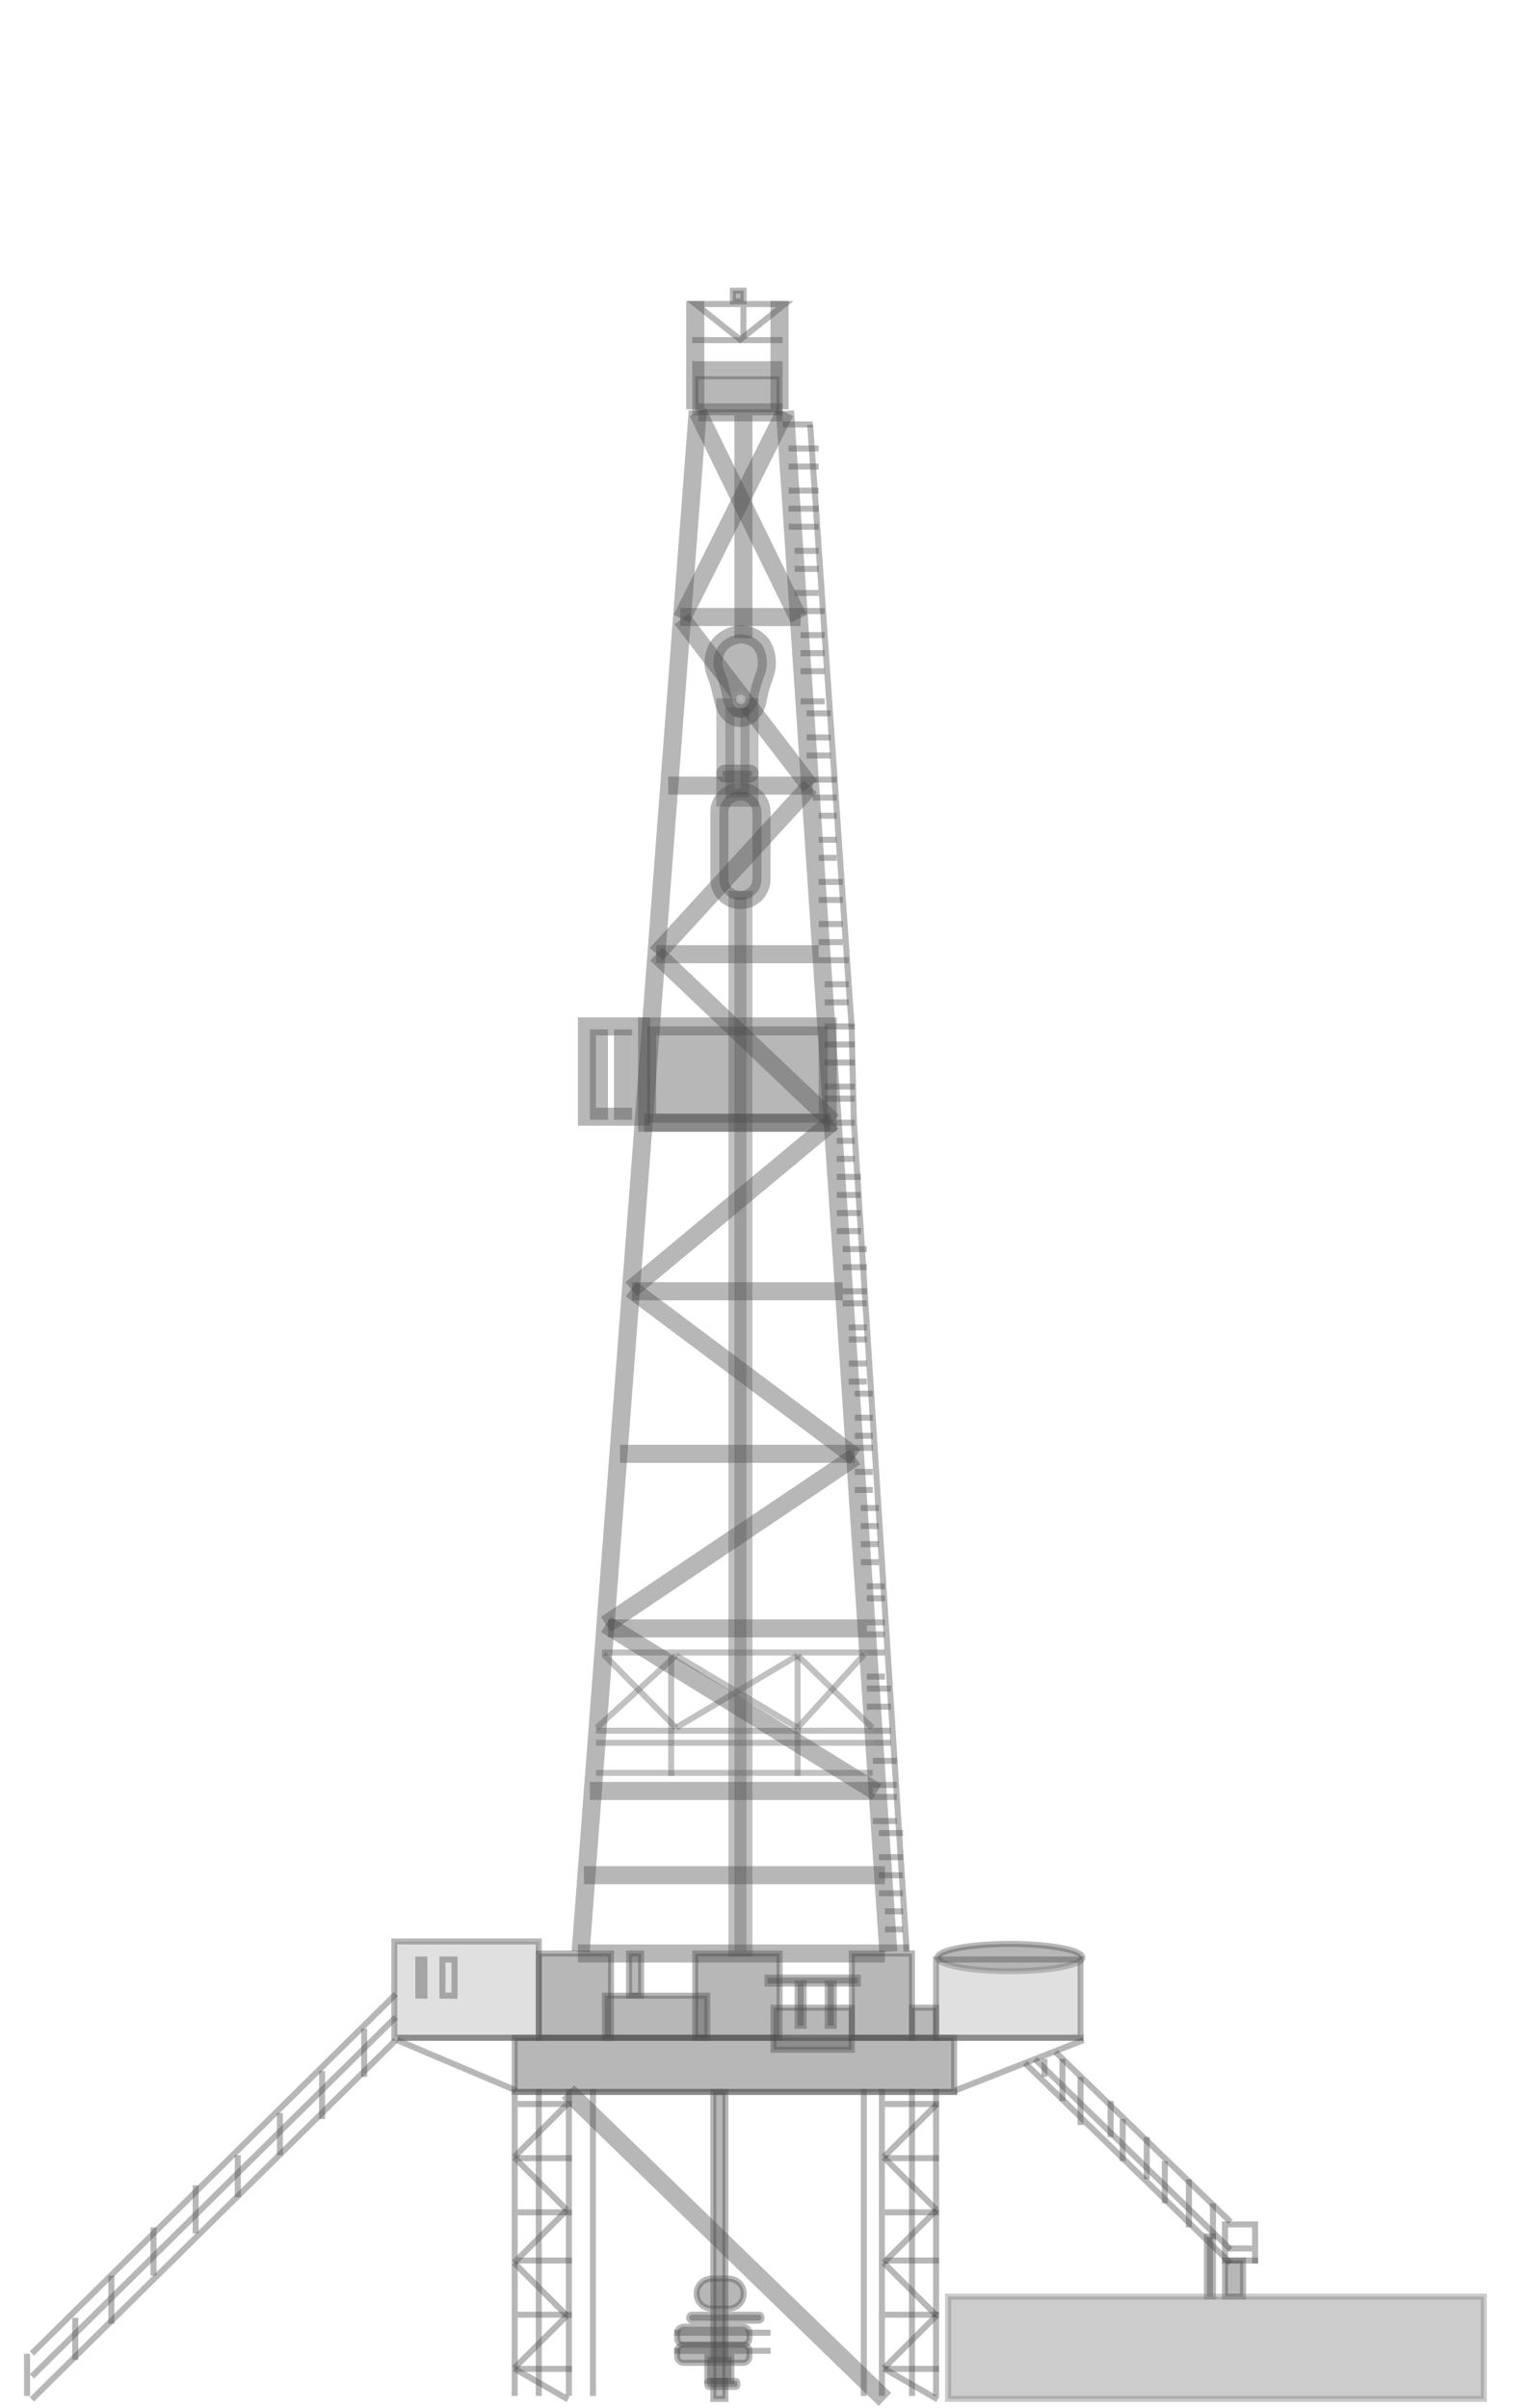 <?xml version="1.0" encoding="utf-8"?>
<!-- Generator: Adobe Illustrator 17.0.0, SVG Export Plug-In . SVG Version: 6.00 Build 0)  -->
<!DOCTYPE svg PUBLIC "-//W3C//DTD SVG 1.1//EN" "http://www.w3.org/Graphics/SVG/1.1/DTD/svg11.dtd">
<svg version="1.1" xmlns="http://www.w3.org/2000/svg" xmlns:xlink="http://www.w3.org/1999/xlink" x="0px" y="0px" width="254px"
	 height="400px" viewBox="0 0 254 400" enable-background="new 0 0 254 400" xml:space="preserve">
<g id="Layer_1">
</g>
<g id="Layer_3">
</g>
<g id="Layer_2">
</g>
<g id="Layer_7">
</g>
<g id="Layer_14">
</g>
<g id="Layer_5">
	<line opacity="0.4" fill="none" stroke="#666666" stroke-miterlimit="10" x1="100" y1="274.5" x2="144" y2="274.5"/>
	<line opacity="0.4" fill="none" stroke="#666666" stroke-miterlimit="10" x1="99" y1="287.5" x2="145" y2="287.5"/>
	<line opacity="0.4" fill="none" stroke="#666666" stroke-miterlimit="10" x1="99" y1="294.5" x2="145" y2="294.5"/>
	<line opacity="0.4" fill="none" stroke="#666666" stroke-miterlimit="10" x1="111.5" y1="275" x2="111.5" y2="295"/>
	<line opacity="0.4" fill="none" stroke="#666666" stroke-miterlimit="10" x1="132.5" y1="275" x2="132.5" y2="295"/>
	<line opacity="0.4" fill="none" stroke="#666666" stroke-miterlimit="10" x1="99.129" y1="287.007" x2="112.288" y2="274.992"/>
	<line opacity="0.4" fill="none" stroke="#666666" stroke-miterlimit="10" x1="112.288" y1="274.992" x2="132.503" y2="287.007"/>
	<line opacity="0.4" fill="none" stroke="#666666" stroke-miterlimit="10" x1="132.503" y1="287.007" x2="143.564" y2="274.802"/>
	<line opacity="0.4" fill="none" stroke="#666666" stroke-miterlimit="10" x1="100.273" y1="274.802" x2="112.288" y2="287.007"/>
	<line opacity="0.4" fill="none" stroke="#666666" stroke-miterlimit="10" x1="112.288" y1="287.007" x2="132.503" y2="274.992"/>
	<line opacity="0.4" fill="none" stroke="#666666" stroke-miterlimit="10" x1="132.503" y1="274.992" x2="144.899" y2="287.007"/>
	<line opacity="0.4" fill="none" stroke="#666666" stroke-miterlimit="10" x1="99" y1="289.5" x2="145" y2="289.5"/>
	
		<ellipse opacity="0.4" fill="#4D4D4D" stroke="#4D4D4D" stroke-miterlimit="10" cx="167.784" cy="325.173" rx="12.015" ry="2.264"/>
	
		<rect x="122" y="149" opacity="0.4" fill="#666666" stroke="#666666" stroke-width="2" stroke-miterlimit="10" width="2" height="175"/>
	
		<rect x="120.5" y="117.5" opacity="0.4" fill="#666666" stroke="#666666" stroke-width="3" stroke-miterlimit="10" width="4" height="15"/>
	
		<line opacity="0.4" fill="none" stroke="#4D4D4D" stroke-width="3" stroke-miterlimit="10" x1="115.911" y1="68.263" x2="96.459" y2="324.196"/>
	
		<line opacity="0.4" fill="none" stroke="#4D4D4D" stroke-width="3" stroke-miterlimit="10" x1="130.405" y1="68.263" x2="147.569" y2="324.196"/>
	
		<line opacity="0.4" fill="none" stroke="#4D4D4D" stroke-width="3" stroke-miterlimit="10" x1="116" y1="68.5" x2="130" y2="68.5"/>
	
		<line opacity="0.4" fill="none" stroke="#4D4D4D" stroke-width="3" stroke-miterlimit="10" x1="96" y1="324.5" x2="147" y2="324.5"/>
	
		<line opacity="0.4" fill="none" stroke="#4D4D4D" stroke-width="3" stroke-miterlimit="10" x1="113" y1="102.5" x2="133" y2="102.5"/>
	
		<line opacity="0.4" fill="none" stroke="#4D4D4D" stroke-width="3" stroke-miterlimit="10" x1="111" y1="130.5" x2="135" y2="130.5"/>
	
		<line opacity="0.4" fill="none" stroke="#4D4D4D" stroke-width="3" stroke-miterlimit="10" x1="109" y1="158.5" x2="136" y2="158.5"/>
	
		<line opacity="0.4" fill="none" stroke="#4D4D4D" stroke-width="3" stroke-miterlimit="10" x1="107" y1="186.5" x2="138" y2="186.5"/>
	
		<line opacity="0.4" fill="none" stroke="#4D4D4D" stroke-width="3" stroke-miterlimit="10" x1="105" y1="214.5" x2="140" y2="214.5"/>
	
		<line opacity="0.4" fill="none" stroke="#4D4D4D" stroke-width="3" stroke-miterlimit="10" x1="103" y1="241.5" x2="142" y2="241.5"/>
	
		<line opacity="0.4" fill="none" stroke="#4D4D4D" stroke-width="3" stroke-miterlimit="10" x1="101" y1="270.5" x2="144" y2="270.5"/>
	
		<line opacity="0.4" fill="none" stroke="#4D4D4D" stroke-width="3" stroke-miterlimit="10" x1="98" y1="297.5" x2="145" y2="297.5"/>
	
		<line opacity="0.4" fill="none" stroke="#4D4D4D" stroke-width="3" stroke-miterlimit="10" x1="97" y1="311.5" x2="147" y2="311.5"/>
	
		<line opacity="0.4" fill="none" stroke="#4D4D4D" stroke-width="3" stroke-miterlimit="10" x1="130.405" y1="68.454" x2="113.241" y2="102.782"/>
	
		<line opacity="0.4" fill="none" stroke="#4D4D4D" stroke-width="3" stroke-miterlimit="10" x1="115.911" y1="68.454" x2="132.693" y2="102.782"/>
	
		<line opacity="0.4" fill="none" stroke="#4D4D4D" stroke-width="3" stroke-miterlimit="10" x1="113.241" y1="102.782" x2="134.587" y2="130.625"/>
	
		<line opacity="0.4" fill="none" stroke="#4D4D4D" stroke-width="3" stroke-miterlimit="10" x1="134.587" y1="130.625" x2="109.046" y2="158.469"/>
	
		<line opacity="0.4" fill="none" stroke="#4D4D4D" stroke-width="3" stroke-miterlimit="10" x1="109.046" y1="158.469" x2="138.322" y2="186.313"/>
	
		<line opacity="0.4" fill="none" stroke="#4D4D4D" stroke-width="3" stroke-miterlimit="10" x1="138.322" y1="186.313" x2="104.85" y2="214.156"/>
	
		<line opacity="0.4" fill="none" stroke="#4D4D4D" stroke-width="3" stroke-miterlimit="10" x1="104.85" y1="214.156" x2="142.056" y2="241.999"/>
	
		<line opacity="0.4" fill="none" stroke="#4D4D4D" stroke-width="3" stroke-miterlimit="10" x1="142.056" y1="241.999" x2="100.654" y2="269.844"/>
	
		<line opacity="0.4" fill="none" stroke="#4D4D4D" stroke-width="3" stroke-miterlimit="10" x1="100.654" y1="269.844" x2="145.661" y2="297.687"/>
	
		<line opacity="0.4" fill="none" stroke="#4D4D4D" stroke-width="3" stroke-miterlimit="10" x1="115.5" y1="68" x2="115.5" y2="50"/>
	
		<line opacity="0.4" fill="none" stroke="#4D4D4D" stroke-width="3" stroke-miterlimit="10" x1="129.5" y1="50" x2="129.5" y2="68"/>
	<line opacity="0.4" fill="none" stroke="#4D4D4D" stroke-miterlimit="10" x1="115" y1="56.5" x2="130" y2="56.5"/>
	<line opacity="0.4" fill="none" stroke="#4D4D4D" stroke-miterlimit="10" x1="115" y1="61.5" x2="130" y2="61.5"/>
	<line opacity="0.4" fill="none" stroke="#4D4D4D" stroke-miterlimit="10" x1="115" y1="60.5" x2="130" y2="60.5"/>
	<line opacity="0.4" fill="none" stroke="#4D4D4D" stroke-miterlimit="10" x1="123.5" y1="51" x2="123.5" y2="56"/>
	<polygon opacity="0.4" fill="none" stroke="#4D4D4D" stroke-miterlimit="10" points="115.53,50.5 130.405,50.5 122.967,56.413 	"/>
	<rect x="115.5" y="62.5" opacity="0.4" fill="#4D4D4D" stroke="#4D4D4D" stroke-miterlimit="10" width="14" height="6"/>
	
		<rect x="107.5" y="170.5" opacity="0.4" fill="#4D4D4D" stroke="#4D4D4D" stroke-width="3" stroke-miterlimit="10" width="30" height="16"/>
	
		<rect x="97.5" y="170.5" opacity="0.4" fill="none" stroke="#4D4D4D" stroke-width="3" stroke-miterlimit="10" width="9" height="15"/>
	
		<line opacity="0.4" fill="none" stroke="#4D4D4D" stroke-width="3" stroke-miterlimit="10" x1="99.5" y1="171" x2="99.5" y2="186"/>
	
		<line opacity="0.4" fill="none" stroke="#4D4D4D" stroke-width="3" stroke-miterlimit="10" x1="103.5" y1="171" x2="103.5" y2="186"/>
	<path opacity="0.4" fill="#4D4D4D" stroke="#4D4D4D" stroke-width="3" stroke-miterlimit="10" d="M123.005,105.358
		c0,0-4.45,0.226-4.5,4.927c0.235,1.905,0.553,1.078,1.677,6.228c1.006,3.719,4.693,3.624,5.647,0
		c0.635-3.719,1.428-4.224,1.556-6.034C127.577,105.261,123.005,105.358,123.005,105.358z"/>
	<path opacity="0.4" fill="#4D4D4D" stroke="#4D4D4D" stroke-width="3" stroke-miterlimit="10" d="M126.5,146.068
		c0,1.896-1.537,3.432-3.432,3.432h-0.135c-1.896,0-3.432-1.537-3.432-3.432v-11.135c0-1.896,1.537-3.432,3.432-3.432h0.135
		c1.896,0,3.432,1.537,3.432,3.432V146.068z"/>
	
		<circle opacity="0.4" fill="#999999" stroke="#999999" stroke-width="2" stroke-miterlimit="10" cx="123.061" cy="116.191" r="0.474"/>
	<circle opacity="0.4" fill="#E6E6E6" stroke="#E6E6E6" stroke-miterlimit="10" cx="123.061" cy="116.191" r="0.31"/>
	<path opacity="0.4" fill="#4D4D4D" stroke="#4D4D4D" stroke-width="2" stroke-miterlimit="10" d="M125,128.554
		c0,0.246-0.199,0.446-0.446,0.446h-4.109c-0.246,0-0.446-0.199-0.446-0.446v-0.109c0-0.246,0.199-0.446,0.446-0.446h4.109
		c0.246,0,0.446,0.199,0.446,0.446V128.554z"/>
	
		<line opacity="0.4" fill="none" stroke="#4D4D4D" stroke-width="3" stroke-miterlimit="10" x1="123.5" y1="106" x2="123.5" y2="69"/>
	<rect x="121.74" y="48.288" opacity="0.4" fill="#4D4D4D" stroke="#4D4D4D" stroke-miterlimit="10" width="1.782" height="1.782"/>
	<line opacity="0.4" fill="none" stroke="#4D4D4D" stroke-miterlimit="10" x1="134.587" y1="70.552" x2="141.466" y2="170.452"/>
	<line opacity="0.4" fill="none" stroke="#4D4D4D" stroke-miterlimit="10" x1="135" y1="70.5" x2="130" y2="70.5"/>
	<line opacity="0.4" fill="none" stroke="#4D4D4D" stroke-miterlimit="10" x1="136" y1="74.5" x2="131" y2="74.5"/>
	<line opacity="0.4" fill="none" stroke="#4D4D4D" stroke-miterlimit="10" x1="136" y1="77.5" x2="131" y2="77.5"/>
	<line opacity="0.4" fill="none" stroke="#4D4D4D" stroke-miterlimit="10" x1="136" y1="81.5" x2="131" y2="81.5"/>
	<line opacity="0.4" fill="none" stroke="#4D4D4D" stroke-miterlimit="10" x1="136" y1="84.5" x2="131" y2="84.5"/>
	<line opacity="0.4" fill="none" stroke="#4D4D4D" stroke-miterlimit="10" x1="136" y1="87.5" x2="131" y2="87.5"/>
	<line opacity="0.4" fill="none" stroke="#4D4D4D" stroke-miterlimit="10" x1="136" y1="91.5" x2="132" y2="91.5"/>
	<line opacity="0.4" fill="none" stroke="#4D4D4D" stroke-miterlimit="10" x1="136" y1="94.5" x2="132" y2="94.5"/>
	<line opacity="0.4" fill="none" stroke="#4D4D4D" stroke-miterlimit="10" x1="136" y1="98.5" x2="132" y2="98.5"/>
	<line opacity="0.4" fill="none" stroke="#4D4D4D" stroke-miterlimit="10" x1="137" y1="101.5" x2="133" y2="101.5"/>
	<line opacity="0.4" fill="none" stroke="#4D4D4D" stroke-miterlimit="10" x1="137" y1="105.5" x2="133" y2="105.5"/>
	<line opacity="0.4" fill="none" stroke="#4D4D4D" stroke-miterlimit="10" x1="137" y1="108.5" x2="133" y2="108.5"/>
	<line opacity="0.4" fill="none" stroke="#4D4D4D" stroke-miterlimit="10" x1="137" y1="111.5" x2="133" y2="111.5"/>
	<line opacity="0.4" fill="none" stroke="#4D4D4D" stroke-miterlimit="10" x1="137" y1="116.5" x2="133" y2="116.5"/>
	<line opacity="0.4" fill="none" stroke="#4D4D4D" stroke-miterlimit="10" x1="138" y1="118.5" x2="134" y2="118.5"/>
	<line opacity="0.4" fill="none" stroke="#4D4D4D" stroke-miterlimit="10" x1="138" y1="122.5" x2="134" y2="122.5"/>
	<line opacity="0.4" fill="none" stroke="#4D4D4D" stroke-miterlimit="10" x1="138" y1="125.5" x2="134" y2="125.5"/>
	<line opacity="0.4" fill="none" stroke="#4D4D4D" stroke-miterlimit="10" x1="139" y1="129.5" x2="135" y2="129.5"/>
	<line opacity="0.4" fill="none" stroke="#4D4D4D" stroke-miterlimit="10" x1="139" y1="132.5" x2="135" y2="132.5"/>
	<line opacity="0.4" fill="none" stroke="#4D4D4D" stroke-miterlimit="10" x1="139" y1="135.5" x2="136" y2="135.5"/>
	<line opacity="0.4" fill="none" stroke="#4D4D4D" stroke-miterlimit="10" x1="139" y1="139.5" x2="136" y2="139.5"/>
	<line opacity="0.4" fill="none" stroke="#4D4D4D" stroke-miterlimit="10" x1="139" y1="142.5" x2="136" y2="142.5"/>
	<line opacity="0.4" fill="none" stroke="#4D4D4D" stroke-miterlimit="10" x1="140" y1="146.5" x2="136" y2="146.5"/>
	<line opacity="0.4" fill="none" stroke="#4D4D4D" stroke-miterlimit="10" x1="140" y1="149.5" x2="136" y2="149.5"/>
	<line opacity="0.4" fill="none" stroke="#4D4D4D" stroke-miterlimit="10" x1="140" y1="153.5" x2="136" y2="153.5"/>
	<line opacity="0.4" fill="none" stroke="#4D4D4D" stroke-miterlimit="10" x1="140" y1="156.5" x2="136" y2="156.5"/>
	<line opacity="0.4" fill="none" stroke="#4D4D4D" stroke-miterlimit="10" x1="141" y1="159.5" x2="136" y2="159.5"/>
	<line opacity="0.4" fill="none" stroke="#4D4D4D" stroke-miterlimit="10" x1="141" y1="163.5" x2="137" y2="163.5"/>
	<line opacity="0.4" fill="none" stroke="#4D4D4D" stroke-miterlimit="10" x1="141" y1="166.5" x2="137" y2="166.5"/>
	<line opacity="0.4" fill="none" stroke="#4D4D4D" stroke-miterlimit="10" x1="142" y1="170.5" x2="137" y2="170.5"/>
	<line opacity="0.4" fill="none" stroke="#4D4D4D" stroke-miterlimit="10" x1="142" y1="173.5" x2="137" y2="173.5"/>
	<line opacity="0.4" fill="none" stroke="#4D4D4D" stroke-miterlimit="10" x1="142" y1="176.5" x2="137" y2="176.5"/>
	<line opacity="0.4" fill="none" stroke="#4D4D4D" stroke-miterlimit="10" x1="142" y1="180.5" x2="137" y2="180.5"/>
	<line opacity="0.4" fill="none" stroke="#4D4D4D" stroke-miterlimit="10" x1="142" y1="182.5" x2="137" y2="182.5"/>
	<line opacity="0.4" fill="none" stroke="#4D4D4D" stroke-miterlimit="10" x1="138" y1="186.5" x2="142" y2="186.5"/>
	<line opacity="0.4" fill="none" stroke="#4D4D4D" stroke-miterlimit="10" x1="139" y1="189.5" x2="142" y2="189.5"/>
	<line opacity="0.4" fill="none" stroke="#4D4D4D" stroke-miterlimit="10" x1="139" y1="192.5" x2="142" y2="192.5"/>
	<line opacity="0.4" fill="none" stroke="#4D4D4D" stroke-miterlimit="10" x1="139" y1="195.5" x2="143" y2="195.5"/>
	<line opacity="0.4" fill="none" stroke="#4D4D4D" stroke-miterlimit="10" x1="139" y1="198.5" x2="143" y2="198.5"/>
	<line opacity="0.4" fill="none" stroke="#4D4D4D" stroke-miterlimit="10" x1="139" y1="201.5" x2="143" y2="201.5"/>
	<line opacity="0.4" fill="none" stroke="#4D4D4D" stroke-miterlimit="10" x1="139" y1="204.5" x2="143" y2="204.5"/>
	<line opacity="0.4" fill="none" stroke="#4D4D4D" stroke-miterlimit="10" x1="140" y1="207.5" x2="144" y2="207.5"/>
	<line opacity="0.4" fill="none" stroke="#4D4D4D" stroke-miterlimit="10" x1="140" y1="210.5" x2="144" y2="210.5"/>
	<line opacity="0.4" fill="none" stroke="#4D4D4D" stroke-miterlimit="10" x1="140" y1="214.5" x2="144" y2="214.5"/>
	<line opacity="0.4" fill="none" stroke="#4D4D4D" stroke-miterlimit="10" x1="140" y1="216.5" x2="144" y2="216.5"/>
	<line opacity="0.4" fill="none" stroke="#4D4D4D" stroke-miterlimit="10" x1="141" y1="220.5" x2="144" y2="220.5"/>
	<line opacity="0.4" fill="none" stroke="#4D4D4D" stroke-miterlimit="10" x1="141" y1="222.5" x2="144" y2="222.5"/>
	<line opacity="0.4" fill="none" stroke="#4D4D4D" stroke-miterlimit="10" x1="141" y1="226.5" x2="144" y2="226.5"/>
	<line opacity="0.4" fill="none" stroke="#4D4D4D" stroke-miterlimit="10" x1="141" y1="229.5" x2="144" y2="229.5"/>
	<line opacity="0.4" fill="none" stroke="#4D4D4D" stroke-miterlimit="10" x1="142" y1="231.5" x2="145" y2="231.5"/>
	<line opacity="0.4" fill="none" stroke="#4D4D4D" stroke-miterlimit="10" x1="142" y1="235.5" x2="145" y2="235.5"/>
	<line opacity="0.4" fill="none" stroke="#4D4D4D" stroke-miterlimit="10" x1="142" y1="238.5" x2="145" y2="238.5"/>
	<line opacity="0.4" fill="none" stroke="#4D4D4D" stroke-miterlimit="10" x1="142" y1="240.5" x2="145" y2="240.5"/>
	<line opacity="0.4" fill="none" stroke="#4D4D4D" stroke-miterlimit="10" x1="142" y1="244.5" x2="145" y2="244.5"/>
	<line opacity="0.4" fill="none" stroke="#4D4D4D" stroke-miterlimit="10" x1="142" y1="247.5" x2="145" y2="247.5"/>
	<line opacity="0.4" fill="none" stroke="#4D4D4D" stroke-miterlimit="10" x1="143" y1="250.5" x2="146" y2="250.5"/>
	<line opacity="0.4" fill="none" stroke="#4D4D4D" stroke-miterlimit="10" x1="143" y1="253.5" x2="146" y2="253.5"/>
	<line opacity="0.4" fill="none" stroke="#4D4D4D" stroke-miterlimit="10" x1="143" y1="256.5" x2="146" y2="256.5"/>
	<line opacity="0.4" fill="none" stroke="#4D4D4D" stroke-miterlimit="10" x1="143" y1="259.5" x2="146" y2="259.5"/>
	<line opacity="0.4" fill="none" stroke="#4D4D4D" stroke-miterlimit="10" x1="144" y1="263.5" x2="147" y2="263.5"/>
	<line opacity="0.4" fill="none" stroke="#4D4D4D" stroke-miterlimit="10" x1="144" y1="265.5" x2="147" y2="265.5"/>
	<line opacity="0.4" fill="none" stroke="#4D4D4D" stroke-miterlimit="10" x1="144" y1="269.5" x2="147" y2="269.5"/>
	<line opacity="0.4" fill="none" stroke="#4D4D4D" stroke-miterlimit="10" x1="144" y1="271.5" x2="147" y2="271.5"/>
	<line opacity="0.4" fill="none" stroke="#4D4D4D" stroke-miterlimit="10" x1="144" y1="274.5" x2="147" y2="274.5"/>
	<line opacity="0.4" fill="none" stroke="#4D4D4D" stroke-miterlimit="10" x1="144" y1="278.5" x2="147" y2="278.5"/>
	<line opacity="0.4" fill="none" stroke="#4D4D4D" stroke-miterlimit="10" x1="144" y1="280.5" x2="148" y2="280.5"/>
	<line opacity="0.4" fill="none" stroke="#4D4D4D" stroke-miterlimit="10" x1="144" y1="283.5" x2="148" y2="283.5"/>
	<line opacity="0.4" fill="none" stroke="#4D4D4D" stroke-miterlimit="10" x1="145" y1="287.5" x2="148" y2="287.5"/>
	<line opacity="0.4" fill="none" stroke="#4D4D4D" stroke-miterlimit="10" x1="145" y1="289.5" x2="148" y2="289.5"/>
	<line opacity="0.4" fill="none" stroke="#4D4D4D" stroke-miterlimit="10" x1="145" y1="292.5" x2="149" y2="292.5"/>
	<line opacity="0.4" fill="none" stroke="#4D4D4D" stroke-miterlimit="10" x1="145" y1="296.5" x2="149" y2="296.5"/>
	<line opacity="0.4" fill="none" stroke="#4D4D4D" stroke-miterlimit="10" x1="145" y1="298.5" x2="149" y2="298.5"/>
	<line opacity="0.4" fill="none" stroke="#4D4D4D" stroke-miterlimit="10" x1="145" y1="302.5" x2="149" y2="302.5"/>
	<line opacity="0.4" fill="none" stroke="#4D4D4D" stroke-miterlimit="10" x1="146" y1="304.5" x2="150" y2="304.5"/>
	<line opacity="0.4" fill="none" stroke="#4D4D4D" stroke-miterlimit="10" x1="146" y1="308.5" x2="150" y2="308.5"/>
	<line opacity="0.4" fill="none" stroke="#4D4D4D" stroke-miterlimit="10" x1="146" y1="311.5" x2="150" y2="311.5"/>
	<line opacity="0.4" fill="none" stroke="#4D4D4D" stroke-miterlimit="10" x1="146" y1="314.5" x2="150" y2="314.5"/>
	<line opacity="0.4" fill="none" stroke="#4D4D4D" stroke-miterlimit="10" x1="147" y1="317.5" x2="150" y2="317.5"/>
	<line opacity="0.4" fill="none" stroke="#4D4D4D" stroke-miterlimit="10" x1="147" y1="320.5" x2="150" y2="320.5"/>
	<line opacity="0.4" fill="none" stroke="#4D4D4D" stroke-miterlimit="10" x1="147" y1="323.5" x2="151" y2="323.5"/>
	<line opacity="0.4" fill="none" stroke="#4D4D4D" stroke-miterlimit="10" x1="141.848" y1="186.313" x2="150.62" y2="324.196"/>
	<line opacity="0.4" fill="none" stroke="#4D4D4D" stroke-miterlimit="10" x1="141.466" y1="170.293" x2="141.848" y2="186.313"/>
	<line opacity="0.4" fill="none" stroke="#4D4D4D" stroke-miterlimit="10" x1="66" y1="338.5" x2="180" y2="338.5"/>
	<line opacity="0.4" fill="none" stroke="#4D4D4D" stroke-miterlimit="10" x1="179.989" y1="338.88" x2="158.63" y2="347.271"/>
	<line opacity="0.4" fill="none" stroke="#4D4D4D" stroke-miterlimit="10" x1="159" y1="347.5" x2="86" y2="347.5"/>
	<line opacity="0.4" fill="none" stroke="#4D4D4D" stroke-miterlimit="10" x1="85.779" y1="347.271" x2="65.945" y2="338.88"/>
	<rect x="65.5" y="322.5" opacity="0.4" fill="#B3B3B3" stroke="#4D4D4D" stroke-miterlimit="10" width="24" height="16"/>
	<rect x="155.5" y="325.5" opacity="0.4" fill="#B3B3B3" stroke="#4D4D4D" stroke-miterlimit="10" width="24" height="13"/>
	<rect x="69.5" y="325.5" opacity="0.4" fill="#E6E6E6" stroke="#4D4D4D" stroke-miterlimit="10" width="1" height="6"/>
	<rect x="73.5" y="325.5" opacity="0.4" fill="#E6E6E6" stroke="#4D4D4D" stroke-miterlimit="10" width="2" height="6"/>
	<rect x="115.5" y="324.5" opacity="0.4" fill="#4D4D4D" stroke="#4D4D4D" stroke-miterlimit="10" width="14" height="14"/>
	<rect x="89.5" y="324.5" opacity="0.4" fill="#4D4D4D" stroke="#4D4D4D" stroke-miterlimit="10" width="12" height="14"/>
	<rect x="141.5" y="324.5" opacity="0.4" fill="#4D4D4D" stroke="#4D4D4D" stroke-miterlimit="10" width="10" height="14"/>
	<rect x="85.5" y="338.5" opacity="0.4" fill="#4D4D4D" stroke="#4D4D4D" stroke-miterlimit="10" width="73" height="9"/>
	<rect x="100.5" y="331.5" opacity="0.4" fill="#4D4D4D" stroke="#4D4D4D" stroke-miterlimit="10" width="17" height="7"/>
	<rect x="128.5" y="333.5" opacity="0.4" fill="#4D4D4D" stroke="#4D4D4D" stroke-miterlimit="10" width="13" height="7"/>
	<rect x="127.5" y="328.5" opacity="0.4" fill="#4D4D4D" stroke="#4D4D4D" stroke-miterlimit="10" width="15" height="1"/>
	<rect x="104.5" y="324.5" opacity="0.4" fill="#4D4D4D" stroke="#4D4D4D" stroke-miterlimit="10" width="2" height="7"/>
	<rect x="111.5" y="324.5" opacity="0.4" fill="#4D4D4D" stroke="#4D4D4D" stroke-miterlimit="10" width="0" height="8"/>
	<rect x="132.5" y="329.5" opacity="0.4" fill="#4D4D4D" stroke="#4D4D4D" stroke-miterlimit="10" width="1" height="7"/>
	<rect x="135.5" y="329.5" opacity="0.4" fill="#4D4D4D" stroke="#4D4D4D" stroke-miterlimit="10" width="0" height="7"/>
	<rect x="137.5" y="329.5" opacity="0.4" fill="#4D4D4D" stroke="#4D4D4D" stroke-miterlimit="10" width="1" height="7"/>
	<line opacity="0.4" fill="none" stroke="#4D4D4D" stroke-miterlimit="10" x1="65.755" y1="338.88" x2="5.3" y2="398.572"/>
	<line opacity="0.4" fill="none" stroke="#4D4D4D" stroke-miterlimit="10" x1="65.755" y1="335.066" x2="5.3" y2="394.758"/>
	<line opacity="0.4" fill="none" stroke="#4D4D4D" stroke-miterlimit="10" x1="65.755" y1="331.252" x2="5.3" y2="390.944"/>
	<line opacity="0.4" fill="none" stroke="#4D4D4D" stroke-miterlimit="10" x1="4.5" y1="391" x2="4.5" y2="398"/>
	<line opacity="0.4" fill="none" stroke="#4D4D4D" stroke-miterlimit="10" x1="12.5" y1="385" x2="12.5" y2="392"/>
	<line opacity="0.4" fill="none" stroke="#4D4D4D" stroke-miterlimit="10" x1="18.5" y1="378" x2="18.5" y2="386"/>
	<line opacity="0.4" fill="none" stroke="#4D4D4D" stroke-miterlimit="10" x1="25.5" y1="370" x2="25.5" y2="378"/>
	<line opacity="0.4" fill="none" stroke="#4D4D4D" stroke-miterlimit="10" x1="32.5" y1="363" x2="32.5" y2="371"/>
	<line opacity="0.4" fill="none" stroke="#4D4D4D" stroke-miterlimit="10" x1="39.5" y1="358" x2="39.5" y2="365"/>
	<line opacity="0.4" fill="none" stroke="#4D4D4D" stroke-miterlimit="10" x1="46.5" y1="351" x2="46.5" y2="358"/>
	<line opacity="0.4" fill="none" stroke="#4D4D4D" stroke-miterlimit="10" x1="53.5" y1="344" x2="53.5" y2="352"/>
	<line opacity="0.4" fill="none" stroke="#4D4D4D" stroke-miterlimit="10" x1="60.5" y1="337" x2="60.5" y2="345"/>
	<rect x="151.5" y="333.5" opacity="0.4" fill="#4D4D4D" stroke="#4D4D4D" stroke-miterlimit="10" width="4" height="5"/>
	<line opacity="0.4" fill="none" stroke="#4D4D4D" stroke-miterlimit="10" x1="170.276" y1="342.697" x2="204.4" y2="375.941"/>
	<line opacity="0.4" fill="none" stroke="#4D4D4D" stroke-miterlimit="10" x1="171.95" y1="342.039" x2="204.4" y2="373.653"/>
	<line opacity="0.4" fill="none" stroke="#4D4D4D" stroke-miterlimit="10" x1="175.343" y1="340.871" x2="204.4" y2="369.076"/>
	<line opacity="0.4" fill="none" stroke="#4D4D4D" stroke-miterlimit="10" x1="203.5" y1="369" x2="203.5" y2="376"/>
	<line opacity="0.4" fill="none" stroke="#4D4D4D" stroke-miterlimit="10" x1="201.5" y1="366" x2="201.5" y2="372"/>
	<line opacity="0.4" fill="none" stroke="#4D4D4D" stroke-miterlimit="10" x1="197.5" y1="362" x2="197.5" y2="370"/>
	<line opacity="0.4" fill="none" stroke="#4D4D4D" stroke-miterlimit="10" x1="193.5" y1="359" x2="193.5" y2="366"/>
	<line opacity="0.4" fill="none" stroke="#4D4D4D" stroke-miterlimit="10" x1="190.5" y1="355" x2="190.5" y2="362"/>
	<line opacity="0.4" fill="none" stroke="#4D4D4D" stroke-miterlimit="10" x1="186.5" y1="352" x2="186.5" y2="359"/>
	<line opacity="0.4" fill="none" stroke="#4D4D4D" stroke-miterlimit="10" x1="184.5" y1="349" x2="184.5" y2="355"/>
	<line opacity="0.4" fill="none" stroke="#4D4D4D" stroke-miterlimit="10" x1="179.5" y1="345" x2="179.5" y2="353"/>
	<line opacity="0.4" fill="none" stroke="#4D4D4D" stroke-miterlimit="10" x1="176.5" y1="342" x2="176.5" y2="349"/>
	<line opacity="0.4" fill="none" stroke="#4D4D4D" stroke-miterlimit="10" x1="173.5" y1="342" x2="173.5" y2="345"/>
	<line opacity="0.4" fill="none" stroke="#4D4D4D" stroke-miterlimit="10" x1="204" y1="375.5" x2="209" y2="375.5"/>
	<line opacity="0.4" fill="none" stroke="#4D4D4D" stroke-miterlimit="10" x1="208.5" y1="376" x2="208.5" y2="369"/>
	<line opacity="0.4" fill="none" stroke="#4D4D4D" stroke-miterlimit="10" x1="208" y1="369.5" x2="204" y2="369.5"/>
	<line opacity="0.4" fill="none" stroke="#4D4D4D" stroke-miterlimit="10" x1="204" y1="373.5" x2="208" y2="373.5"/>
	<rect x="203.5" y="375.5" opacity="0.4" fill="#4D4D4D" stroke="#4D4D4D" stroke-miterlimit="10" width="3" height="6"/>
	<rect x="200.5" y="371.5" opacity="0.4" fill="#4D4D4D" stroke="#4D4D4D" stroke-miterlimit="10" width="1" height="10"/>
	<line opacity="0.4" fill="none" stroke="#4D4D4D" stroke-miterlimit="10" x1="98.5" y1="347" x2="98.5" y2="398"/>
	<line opacity="0.4" fill="none" stroke="#4D4D4D" stroke-miterlimit="10" x1="146.5" y1="347" x2="146.5" y2="398"/>
	<line opacity="0.4" fill="none" stroke="#4D4D4D" stroke-miterlimit="10" x1="155.5" y1="347" x2="155.5" y2="398"/>
	<line opacity="0.4" fill="none" stroke="#4D4D4D" stroke-miterlimit="10" x1="147" y1="349.5" x2="156" y2="349.5"/>
	<line opacity="0.4" fill="none" stroke="#4D4D4D" stroke-miterlimit="10" x1="147" y1="358.5" x2="156" y2="358.5"/>
	<line opacity="0.4" fill="none" stroke="#4D4D4D" stroke-miterlimit="10" x1="147" y1="367.5" x2="156" y2="367.5"/>
	<line opacity="0.4" fill="none" stroke="#4D4D4D" stroke-miterlimit="10" x1="147" y1="375.5" x2="156" y2="375.5"/>
	<line opacity="0.4" fill="none" stroke="#4D4D4D" stroke-miterlimit="10" x1="147" y1="384.5" x2="156" y2="384.5"/>
	<line opacity="0.4" fill="none" stroke="#4D4D4D" stroke-miterlimit="10" x1="147" y1="393.5" x2="156" y2="393.5"/>
	<line opacity="0.4" fill="none" stroke="#4D4D4D" stroke-miterlimit="10" x1="155.579" y1="349.559" x2="146.806" y2="358.332"/>
	<line opacity="0.4" fill="none" stroke="#4D4D4D" stroke-miterlimit="10" x1="146.806" y1="358.332" x2="155.579" y2="367.105"/>
	<line opacity="0.4" fill="none" stroke="#4D4D4D" stroke-miterlimit="10" x1="155.579" y1="367.105" x2="146.806" y2="375.878"/>
	<line opacity="0.4" fill="none" stroke="#4D4D4D" stroke-miterlimit="10" x1="146.806" y1="375.878" x2="155.579" y2="384.65"/>
	<line opacity="0.4" fill="none" stroke="#4D4D4D" stroke-miterlimit="10" x1="155.579" y1="384.65" x2="146.806" y2="393.423"/>
	<line opacity="0.4" fill="none" stroke="#4D4D4D" stroke-miterlimit="10" x1="146.806" y1="393.423" x2="155.77" y2="398.572"/>
	<line opacity="0.4" fill="none" stroke="#4D4D4D" stroke-miterlimit="10" x1="151.5" y1="347" x2="151.5" y2="398"/>
	<line opacity="0.4" fill="none" stroke="#4D4D4D" stroke-miterlimit="10" x1="85.5" y1="347" x2="85.5" y2="398"/>
	<line opacity="0.4" fill="none" stroke="#4D4D4D" stroke-miterlimit="10" x1="94.5" y1="347" x2="94.5" y2="398"/>
	<line opacity="0.4" fill="none" stroke="#4D4D4D" stroke-miterlimit="10" x1="86" y1="349.5" x2="95" y2="349.5"/>
	<line opacity="0.4" fill="none" stroke="#4D4D4D" stroke-miterlimit="10" x1="86" y1="358.5" x2="95" y2="358.5"/>
	<line opacity="0.4" fill="none" stroke="#4D4D4D" stroke-miterlimit="10" x1="86" y1="367.5" x2="95" y2="367.5"/>
	<line opacity="0.4" fill="none" stroke="#4D4D4D" stroke-miterlimit="10" x1="86" y1="375.5" x2="95" y2="375.5"/>
	<line opacity="0.4" fill="none" stroke="#4D4D4D" stroke-miterlimit="10" x1="86" y1="384.5" x2="95" y2="384.5"/>
	<line opacity="0.4" fill="none" stroke="#4D4D4D" stroke-miterlimit="10" x1="86" y1="393.5" x2="95" y2="393.5"/>
	<line opacity="0.4" fill="none" stroke="#4D4D4D" stroke-miterlimit="10" x1="94.17" y1="349.559" x2="85.398" y2="358.332"/>
	<line opacity="0.4" fill="none" stroke="#4D4D4D" stroke-miterlimit="10" x1="85.398" y1="358.332" x2="94.17" y2="367.105"/>
	<line opacity="0.4" fill="none" stroke="#4D4D4D" stroke-miterlimit="10" x1="94.17" y1="367.105" x2="85.398" y2="375.878"/>
	<line opacity="0.4" fill="none" stroke="#4D4D4D" stroke-miterlimit="10" x1="85.398" y1="375.878" x2="94.17" y2="384.65"/>
	<line opacity="0.4" fill="none" stroke="#4D4D4D" stroke-miterlimit="10" x1="94.17" y1="384.65" x2="85.398" y2="393.423"/>
	<line opacity="0.4" fill="none" stroke="#4D4D4D" stroke-miterlimit="10" x1="85.398" y1="393.423" x2="94.361" y2="398.572"/>
	<line opacity="0.4" fill="none" stroke="#4D4D4D" stroke-miterlimit="10" x1="89.5" y1="347" x2="89.5" y2="398"/>
	<rect x="118.5" y="347.5" opacity="0.4" fill="#4D4D4D" stroke="#4D4D4D" stroke-miterlimit="10" width="2" height="51"/>
	<path opacity="0.4" fill="#4D4D4D" stroke="#4D4D4D" stroke-miterlimit="10" d="M123.54,381c0,1.474-1.167,2.5-2.606,2.5h-2.607
		c-1.44,0-2.606-1.026-2.606-2.5l0,0c0-1.474,1.166-2.5,2.606-2.5h2.607C122.373,378.5,123.54,379.526,123.54,381L123.54,381z"/>
	<path opacity="0.4" fill="#4D4D4D" stroke="#4D4D4D" stroke-miterlimit="10" d="M126.5,385.054c0,0.246-0.199,0.446-0.446,0.446
		h-11.109c-0.246,0-0.446-0.199-0.446-0.446v-0.109c0-0.246,0.199-0.446,0.446-0.446h11.109c0.246,0,0.446,0.199,0.446,0.446
		V385.054z"/>
	<path opacity="0.4" fill="#4D4D4D" stroke="#4D4D4D" stroke-miterlimit="10" d="M124.5,388.451c0,0.579-0.47,1.049-1.049,1.049
		h-9.902c-0.579,0-1.049-0.47-1.049-1.049v-0.903c0-0.579,0.47-1.049,1.049-1.049h9.902c0.579,0,1.049,0.47,1.049,1.049V388.451z"/>
	<path opacity="0.4" fill="#4D4D4D" stroke="#4D4D4D" stroke-miterlimit="10" d="M124.5,391.451c0,0.579-0.47,1.049-1.049,1.049
		h-9.902c-0.579,0-1.049-0.47-1.049-1.049v-0.903c0-0.579,0.47-1.049,1.049-1.049h9.902c0.579,0,1.049,0.47,1.049,1.049V391.451z"/>
	<line opacity="0.4" fill="none" stroke="#4D4D4D" stroke-miterlimit="10" x1="112" y1="387.5" x2="128" y2="387.5"/>
	<line opacity="0.4" fill="none" stroke="#4D4D4D" stroke-miterlimit="10" x1="112" y1="390.5" x2="128" y2="390.5"/>
	<rect x="117.5" y="391.5" opacity="0.4" fill="#4D4D4D" stroke="#4D4D4D" stroke-miterlimit="10" width="4" height="4"/>
	<path opacity="0.4" fill="#4D4D4D" stroke="#4D4D4D" stroke-miterlimit="10" d="M122.5,396.198c0,0.167-0.135,0.302-0.302,0.302
		h-4.397c-0.167,0-0.302-0.135-0.302-0.302v-0.396c0-0.167,0.135-0.302,0.302-0.302h4.397c0.167,0,0.302,0.135,0.302,0.302V396.198z
		"/>
	<line opacity="0.4" fill="none" stroke="#4D4D4D" stroke-miterlimit="10" x1="143.5" y1="347" x2="143.5" y2="398"/>
	
		<line opacity="0.4" fill="none" stroke="#4D4D4D" stroke-width="3" stroke-miterlimit="10" x1="94.361" y1="347.462" x2="146.997" y2="398.572"/>
	<rect x="157.5" y="381.5" opacity="0.4" fill="#808080" stroke="#808080" stroke-miterlimit="10" width="89" height="17"/>
</g>
<g id="Layer_11">
</g>
<g id="Layer_9">
</g>
<g id="Layer_10">
</g>
<g id="Layer_13">
</g>
<g id="Layer_6">
</g>
<g id="Layer_4">
</g>
<g id="Layer_12">
	<g id="Arrow_26" opacity="0.6">
	</g>
</g>
<g id="Layer_15">
</g>
<g id="Layer_8">
	<g id="Arrow_26_1_">
	</g>
</g>
<g id="Layer_17">
</g>
</svg>
